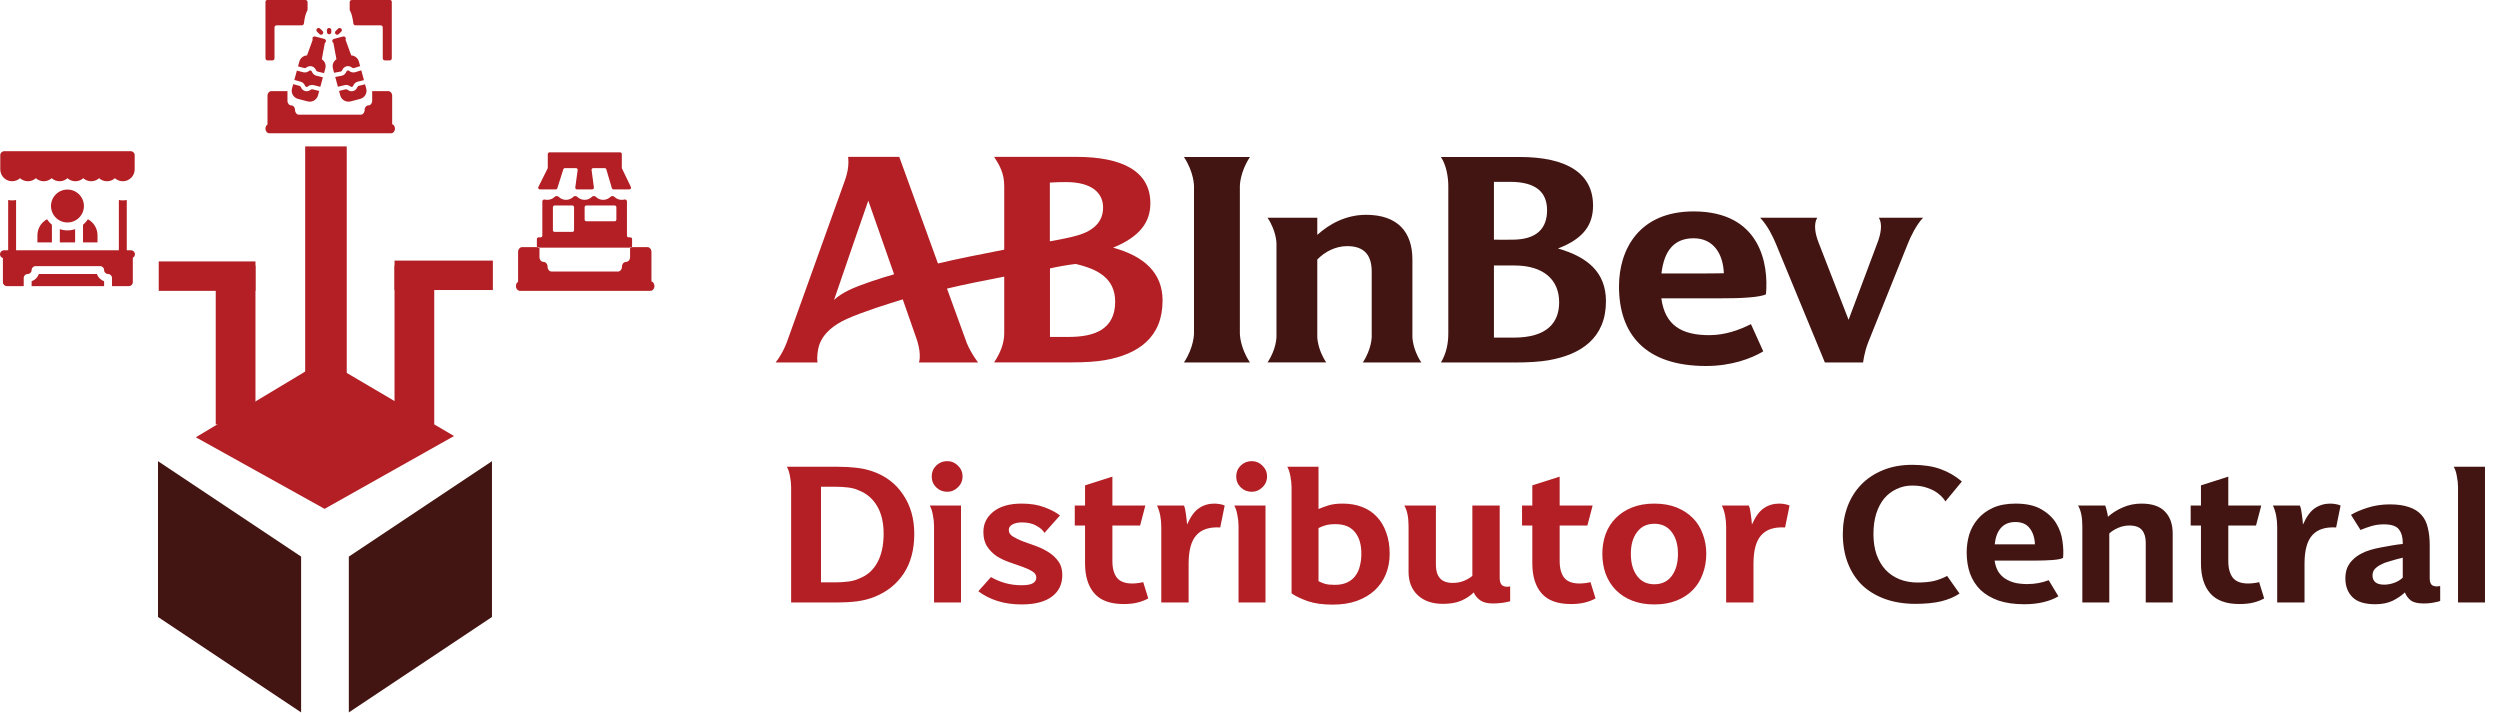 <svg width="361" height="103" viewBox="0 0 361 103" fill="none" xmlns="http://www.w3.org/2000/svg">
<path d="M160.727 35.762C164.656 34.17 166.113 32.019 166.113 29.36C166.113 24.719 162.065 22.653 155.426 22.653H143.553C144.299 23.787 145.01 25.007 145.01 26.836V36.05C141.521 36.744 138.388 37.337 135.441 38.048C132.798 30.765 129.852 22.653 129.852 22.653H122.467C122.586 23.669 122.484 24.753 121.942 26.226L113.676 49.26C113.676 49.26 113.135 50.886 112 52.343H118.047C117.928 51.547 118.081 50.497 118.283 49.853C118.894 48.041 120.536 46.839 122.28 46.059C124.55 45.026 128.497 43.79 130.359 43.231L132.325 48.854C132.325 48.854 133.12 50.971 132.697 52.343H141.233C139.946 50.598 139.505 49.294 139.505 49.26C139.303 48.718 138.184 45.602 136.744 41.673C139.353 41.046 142.08 40.521 145.01 39.945V48.126C145.01 49.701 144.366 51.09 143.553 52.326H154.833C156.679 52.326 158.322 52.224 159.558 52.004C164.403 51.157 167.875 48.685 167.875 43.417C167.891 39.386 165.182 36.981 160.727 35.762ZM122.586 41.893C121.874 42.232 120.96 42.791 120.434 43.316C122.061 38.573 124.296 32.053 125.38 28.97L129.106 39.606C127.226 40.148 124.33 41.063 122.586 41.893ZM151.599 26.362C152.766 26.294 153.19 26.294 153.952 26.294C157.594 26.294 159.288 27.818 159.288 29.969C159.288 32.019 157.932 33.289 155.68 33.967C154.732 34.254 153.157 34.576 151.599 34.847V26.362ZM154.342 48.651H151.615V38.76C152.632 38.523 154.258 38.234 155.325 38.116C158.61 38.878 161.032 40.233 161.032 43.587C161.015 47.499 158.152 48.651 154.342 48.651Z" fill="#B31F24"/>
<path d="M170.958 52.343C172.414 50.158 172.414 48.176 172.414 48.142V26.87C172.414 26.836 172.414 24.871 170.958 22.669H180.493C179.036 24.871 179.036 26.836 179.036 26.87V48.142C179.036 48.176 179.036 50.158 180.493 52.343H170.958Z" fill="#431512"/>
<path d="M277.69 31.443H271.305C271.847 32.324 271.627 33.729 271.068 35.152L266.935 46.178L262.651 35.152C262.074 33.729 261.87 32.324 262.413 31.443H254.165C255.299 32.645 256.011 34.187 256.418 35.152L263.514 52.343H269.035C269.035 52.343 269.17 50.937 269.797 49.362L275.505 35.152C275.894 34.17 276.707 32.476 277.69 31.443Z" fill="#431512"/>
<path d="M255.005 42.502C255.412 38.133 254.209 30.528 244.555 30.528C236.679 30.528 233.783 36.016 233.783 41.367C233.783 48.176 237.492 52.851 246.367 52.851C249.974 52.851 252.887 51.784 254.615 50.734L252.837 46.804C251.161 47.651 249.111 48.396 246.824 48.396C242.861 48.396 240.423 47.007 239.897 43.078H248.468C251.618 43.095 254.175 42.909 255.005 42.502ZM239.914 39.487C240.303 36.117 241.811 34.407 244.555 34.407C247.401 34.407 248.806 36.608 248.925 39.454C248.925 39.454 247.671 39.487 246.045 39.487H239.914Z" fill="#431512"/>
<path d="M196.787 52.343H205.239C203.951 50.412 203.951 48.651 203.951 48.634V37.472C203.951 33.475 201.8 31.019 197.261 31.019C194.365 31.019 191.977 32.324 190.216 33.916V31.443H183.034C184.322 33.391 184.322 35.135 184.322 35.152V48.617C184.322 48.651 184.322 50.395 183.034 52.326H191.502C190.216 50.395 190.216 48.634 190.216 48.617V37.472C191.299 36.354 192.841 35.541 194.535 35.541C197.126 35.541 198.074 36.981 198.074 39.217V48.617C198.074 48.651 198.074 50.395 196.787 52.343Z" fill="#431512"/>
<path d="M218.689 38.336C222.856 38.336 225.142 40.368 225.142 43.654C225.142 46.601 223.38 48.752 218.587 48.752H215.725V38.336H218.689ZM218.062 26.26C221.704 26.26 223.397 27.683 223.397 30.359C223.397 33.018 221.873 34.61 218.367 34.61C217.69 34.61 216.453 34.627 215.725 34.61V26.26H218.062ZM218.825 52.343C220.671 52.343 222.381 52.241 223.617 52.021C228.376 51.191 231.9 48.752 231.9 43.502C231.9 39.284 229.207 37.1 224.972 35.88C228.766 34.441 230.036 32.374 230.036 29.681C230.036 25.041 226.26 22.669 219.452 22.669H208.069C208.866 23.872 209.136 25.616 209.136 26.87V48.142C209.136 49.531 208.882 50.988 208.069 52.343H218.825Z" fill="#431512"/>
<path d="M120.736 84.088C121.333 84.088 121.921 84.051 122.5 83.976C123.097 83.901 123.629 83.752 124.096 83.528C125.216 83.099 126.075 82.343 126.672 81.26C127.288 80.159 127.596 78.759 127.596 77.06C127.596 75.455 127.279 74.12 126.644 73.056C126.009 71.992 125.132 71.245 124.012 70.816C123.601 70.611 123.097 70.471 122.5 70.396C121.921 70.321 121.277 70.284 120.568 70.284H118.552V84.088H120.736ZM120.96 67.4C121.931 67.4 122.817 67.447 123.62 67.54C124.441 67.633 125.188 67.792 125.86 68.016C127.82 68.669 129.332 69.799 130.396 71.404C131.479 72.991 132.02 74.885 132.02 77.088C132.02 79.365 131.516 81.269 130.508 82.8C129.5 84.331 128.091 85.46 126.28 86.188C125.533 86.487 124.693 86.701 123.76 86.832C122.827 86.944 121.856 87 120.848 87H114.24V70.368C114.24 69.845 114.184 69.313 114.072 68.772C113.979 68.212 113.829 67.755 113.624 67.4H120.96ZM134.876 87V75.968C134.876 75.445 134.82 74.913 134.708 74.372C134.615 73.812 134.465 73.355 134.26 73H138.768V87H134.876ZM134.54 68.8C134.54 68.184 134.755 67.661 135.184 67.232C135.632 66.803 136.164 66.588 136.78 66.588C137.377 66.588 137.891 66.803 138.32 67.232C138.768 67.661 138.992 68.184 138.992 68.8C138.992 69.416 138.768 69.939 138.32 70.368C137.891 70.797 137.377 71.012 136.78 71.012C136.164 71.012 135.632 70.797 135.184 70.368C134.755 69.939 134.54 69.416 134.54 68.8ZM147.516 87.28C146.228 87.28 145.062 87.112 144.016 86.776C142.971 86.44 142.056 85.973 141.272 85.376L143.092 83.332C143.746 83.705 144.436 83.995 145.164 84.2C145.911 84.405 146.686 84.508 147.488 84.508C148.272 84.508 148.823 84.415 149.14 84.228C149.476 84.023 149.644 83.752 149.644 83.416C149.644 83.043 149.458 82.744 149.084 82.52C148.711 82.277 148.235 82.053 147.656 81.848C147.096 81.643 146.48 81.428 145.808 81.204C145.155 80.98 144.539 80.691 143.96 80.336C143.4 79.963 142.934 79.496 142.56 78.936C142.187 78.376 142 77.667 142 76.808C142 75.632 142.476 74.661 143.428 73.896C144.399 73.112 145.762 72.72 147.516 72.72C148.804 72.72 149.906 72.897 150.82 73.252C151.735 73.588 152.482 73.98 153.06 74.428L150.82 76.948C150.596 76.556 150.204 76.211 149.644 75.912C149.103 75.595 148.412 75.436 147.572 75.436C146.994 75.436 146.527 75.539 146.172 75.744C145.836 75.931 145.668 76.192 145.668 76.528C145.668 76.901 145.855 77.209 146.228 77.452C146.62 77.695 147.096 77.928 147.656 78.152C148.235 78.357 148.86 78.581 149.532 78.824C150.204 79.067 150.82 79.365 151.38 79.72C151.959 80.075 152.435 80.513 152.808 81.036C153.2 81.559 153.396 82.221 153.396 83.024C153.396 84.368 152.892 85.413 151.884 86.16C150.876 86.907 149.42 87.28 147.516 87.28ZM165.809 86.412C165.38 86.655 164.876 86.851 164.297 87C163.719 87.149 163.037 87.224 162.253 87.224C160.331 87.224 158.921 86.711 158.025 85.684C157.129 84.657 156.681 83.211 156.681 81.344V75.884H155.197V73H156.681V70.088L160.629 68.828V73H165.389L164.633 75.884H160.629V81.008C160.629 82.072 160.853 82.884 161.301 83.444C161.749 83.985 162.477 84.256 163.485 84.256C163.765 84.256 164.045 84.237 164.325 84.2C164.624 84.163 164.876 84.116 165.081 84.06L165.809 86.412ZM176.201 76.164C174.651 76.071 173.503 76.444 172.757 77.284C172.01 78.105 171.637 79.477 171.637 81.4V87H167.689V76.108C167.689 74.895 167.483 73.859 167.073 73H170.965C171.095 73.299 171.189 73.709 171.245 74.232C171.319 74.736 171.375 75.24 171.413 75.744C171.917 74.605 172.486 73.821 173.121 73.392C173.774 72.944 174.511 72.72 175.333 72.72C175.631 72.72 175.921 72.748 176.201 72.804C176.481 72.86 176.695 72.925 176.845 73L176.201 76.164ZM178.845 87V75.968C178.845 75.445 178.789 74.913 178.677 74.372C178.583 73.812 178.434 73.355 178.229 73H182.737V87H178.845ZM178.509 68.8C178.509 68.184 178.723 67.661 179.153 67.232C179.601 66.803 180.133 66.588 180.749 66.588C181.346 66.588 181.859 66.803 182.289 67.232C182.737 67.661 182.961 68.184 182.961 68.8C182.961 69.416 182.737 69.939 182.289 70.368C181.859 70.797 181.346 71.012 180.749 71.012C180.133 71.012 179.601 70.797 179.153 70.368C178.723 69.939 178.509 69.416 178.509 68.8ZM190.393 83.92C190.71 84.088 191.028 84.219 191.345 84.312C191.681 84.405 192.148 84.452 192.745 84.452C193.436 84.452 194.024 84.34 194.509 84.116C194.994 83.892 195.386 83.584 195.685 83.192C196.002 82.781 196.226 82.305 196.357 81.764C196.506 81.204 196.581 80.597 196.581 79.944C196.581 78.6 196.264 77.555 195.629 76.808C195.013 76.061 194.089 75.688 192.857 75.688C192.278 75.688 191.793 75.744 191.401 75.856C191.028 75.968 190.692 76.099 190.393 76.248V83.92ZM190.393 67.4V73.504C190.822 73.317 191.308 73.14 191.849 72.972C192.39 72.804 193.072 72.72 193.893 72.72C194.92 72.72 195.844 72.879 196.665 73.196C197.505 73.513 198.214 73.98 198.793 74.596C199.39 75.212 199.848 75.977 200.165 76.892C200.501 77.788 200.669 78.815 200.669 79.972C200.669 81.036 200.482 82.025 200.109 82.94C199.736 83.836 199.194 84.611 198.485 85.264C197.794 85.899 196.936 86.403 195.909 86.776C194.901 87.131 193.744 87.308 192.437 87.308C191.018 87.308 189.814 87.14 188.825 86.804C187.836 86.449 187.061 86.076 186.501 85.684V70.368C186.501 69.845 186.445 69.313 186.333 68.772C186.24 68.212 186.09 67.755 185.885 67.4H190.393ZM216.556 83.472C216.556 84.013 216.696 84.377 216.976 84.564C217.256 84.732 217.62 84.769 218.068 84.676V86.832C217.863 86.888 217.639 86.935 217.396 86.972C217.153 87.028 216.883 87.065 216.584 87.084C216.285 87.121 215.949 87.14 215.576 87.14C214.792 87.14 214.185 86.991 213.756 86.692C213.327 86.393 213.009 86.011 212.804 85.544C212.319 86.029 211.712 86.431 210.984 86.748C210.275 87.047 209.397 87.196 208.352 87.196C206.821 87.196 205.608 86.776 204.712 85.936C203.835 85.096 203.396 83.976 203.396 82.576V75.968C203.396 74.68 203.191 73.691 202.78 73H207.344V81.596C207.344 82.417 207.54 83.052 207.932 83.5C208.324 83.948 208.94 84.172 209.78 84.172C210.359 84.172 210.881 84.079 211.348 83.892C211.815 83.705 212.235 83.463 212.608 83.164V73H216.556V83.472ZM230.395 86.412C229.966 86.655 229.462 86.851 228.883 87C228.305 87.149 227.623 87.224 226.839 87.224C224.917 87.224 223.507 86.711 222.611 85.684C221.715 84.657 221.267 83.211 221.267 81.344V75.884H219.783V73H221.267V70.088L225.215 68.828V73H229.975L229.219 75.884H225.215V81.008C225.215 82.072 225.439 82.884 225.887 83.444C226.335 83.985 227.063 84.256 228.071 84.256C228.351 84.256 228.631 84.237 228.911 84.2C229.21 84.163 229.462 84.116 229.667 84.06L230.395 86.412ZM238.882 87.28C237.669 87.28 236.596 87.093 235.662 86.72C234.729 86.347 233.945 85.833 233.31 85.18C232.676 84.527 232.19 83.752 231.854 82.856C231.537 81.96 231.378 80.999 231.378 79.972C231.378 78.945 231.537 77.993 231.854 77.116C232.19 76.22 232.676 75.455 233.31 74.82C233.945 74.167 234.729 73.653 235.662 73.28C236.596 72.907 237.669 72.72 238.882 72.72C240.096 72.72 241.169 72.907 242.102 73.28C243.036 73.653 243.82 74.167 244.454 74.82C245.089 75.455 245.565 76.22 245.882 77.116C246.218 77.993 246.386 78.945 246.386 79.972C246.386 80.999 246.218 81.96 245.882 82.856C245.565 83.752 245.089 84.527 244.454 85.18C243.82 85.833 243.036 86.347 242.102 86.72C241.169 87.093 240.096 87.28 238.882 87.28ZM238.882 75.632C237.818 75.632 236.988 76.033 236.39 76.836C235.793 77.62 235.494 78.665 235.494 79.972C235.494 81.297 235.793 82.361 236.39 83.164C236.988 83.967 237.818 84.368 238.882 84.368C239.965 84.368 240.805 83.967 241.402 83.164C242 82.361 242.298 81.297 242.298 79.972C242.298 78.665 242 77.62 241.402 76.836C240.805 76.033 239.965 75.632 238.882 75.632ZM257.767 76.164C256.218 76.071 255.07 76.444 254.323 77.284C253.576 78.105 253.203 79.477 253.203 81.4V87H249.255V76.108C249.255 74.895 249.05 73.859 248.639 73H252.531C252.662 73.299 252.755 73.709 252.811 74.232C252.886 74.736 252.942 75.24 252.979 75.744C253.483 74.605 254.052 73.821 254.687 73.392C255.34 72.944 256.078 72.72 256.899 72.72C257.198 72.72 257.487 72.748 257.767 72.804C258.047 72.86 258.262 72.925 258.411 73L257.767 76.164Z" fill="#B31F24"/>
<path d="M282.958 85.712C282.23 86.197 281.343 86.571 280.298 86.832C279.271 87.075 278.03 87.196 276.574 87.196C274.968 87.196 273.512 86.963 272.206 86.496C270.918 86.029 269.816 85.367 268.902 84.508C268.006 83.631 267.315 82.567 266.83 81.316C266.344 80.065 266.102 78.665 266.102 77.116C266.102 75.697 266.326 74.381 266.774 73.168C267.222 71.955 267.875 70.9 268.734 70.004C269.592 69.108 270.638 68.408 271.87 67.904C273.12 67.381 274.539 67.12 276.126 67.12C277.712 67.12 279.075 67.325 280.214 67.736C281.352 68.147 282.379 68.744 283.294 69.528L280.914 72.412C280.895 72.356 280.792 72.207 280.606 71.964C280.419 71.721 280.139 71.46 279.766 71.18C279.392 70.9 278.907 70.657 278.31 70.452C277.712 70.228 276.984 70.116 276.126 70.116C275.304 70.116 274.548 70.284 273.858 70.62C273.167 70.937 272.57 71.395 272.066 71.992C271.58 72.589 271.198 73.327 270.918 74.204C270.656 75.063 270.526 76.033 270.526 77.116C270.526 78.217 270.675 79.207 270.974 80.084C271.291 80.943 271.72 81.671 272.262 82.268C272.822 82.865 273.494 83.323 274.278 83.64C275.062 83.957 275.93 84.116 276.882 84.116C277.796 84.116 278.59 84.041 279.262 83.892C279.934 83.724 280.568 83.481 281.166 83.164L282.958 85.712ZM297.904 80.56C297.642 80.709 297.129 80.812 296.364 80.868C295.598 80.924 294.702 80.952 293.676 80.952H288.02C288.113 81.568 288.29 82.1 288.552 82.548C288.832 82.977 289.177 83.323 289.588 83.584C290.017 83.845 290.493 84.041 291.016 84.172C291.557 84.284 292.136 84.34 292.752 84.34C293.834 84.34 294.861 84.153 295.832 83.78L297.232 86.104C296.653 86.459 295.944 86.739 295.104 86.944C294.264 87.149 293.33 87.252 292.304 87.252C290.866 87.252 289.625 87.075 288.58 86.72C287.534 86.347 286.666 85.833 285.976 85.18C285.304 84.508 284.8 83.715 284.464 82.8C284.146 81.885 283.988 80.877 283.988 79.776C283.988 78.899 284.109 78.04 284.352 77.2C284.613 76.36 285.024 75.613 285.584 74.96C286.144 74.288 286.872 73.747 287.768 73.336C288.664 72.925 289.756 72.72 291.044 72.72C292.612 72.72 293.862 73 294.796 73.56C295.729 74.101 296.438 74.773 296.924 75.576C297.409 76.379 297.708 77.237 297.82 78.152C297.95 79.048 297.978 79.851 297.904 80.56ZM293.844 78.6C293.806 77.648 293.554 76.873 293.088 76.276C292.64 75.679 291.949 75.38 291.016 75.38C290.138 75.38 289.448 75.66 288.944 76.22C288.44 76.78 288.141 77.573 288.048 78.6H293.844ZM300.689 87V75.968C300.689 74.68 300.483 73.691 300.073 73H303.993C304.086 73.243 304.161 73.495 304.217 73.756C304.291 74.017 304.347 74.307 304.385 74.624C304.982 74.083 305.691 73.635 306.513 73.28C307.353 72.907 308.258 72.72 309.229 72.72C310.759 72.72 311.889 73.103 312.617 73.868C313.363 74.633 313.737 75.688 313.737 77.032V87H309.845V78.348C309.845 77.583 309.667 76.985 309.313 76.556C308.958 76.108 308.342 75.884 307.465 75.884C306.923 75.884 306.391 75.996 305.869 76.22C305.346 76.444 304.917 76.715 304.581 77.032V87H300.689ZM326.946 86.412C326.517 86.655 326.013 86.851 325.434 87C324.855 87.149 324.174 87.224 323.39 87.224C321.467 87.224 320.058 86.711 319.162 85.684C318.266 84.657 317.818 83.211 317.818 81.344V75.884H316.334V73H317.818V70.088L321.766 68.828V73H326.526L325.77 75.884H321.766V81.008C321.766 82.072 321.99 82.884 322.438 83.444C322.886 83.985 323.614 84.256 324.622 84.256C324.902 84.256 325.182 84.237 325.462 84.2C325.761 84.163 326.013 84.116 326.218 84.06L326.946 86.412ZM337.337 76.164C335.788 76.071 334.64 76.444 333.893 77.284C333.147 78.105 332.773 79.477 332.773 81.4V87H328.825V76.108C328.825 74.895 328.62 73.859 328.209 73H332.101C332.232 73.299 332.325 73.709 332.381 74.232C332.456 74.736 332.512 75.24 332.549 75.744C333.053 74.605 333.623 73.821 334.257 73.392C334.911 72.944 335.648 72.72 336.469 72.72C336.768 72.72 337.057 72.748 337.337 72.804C337.617 72.86 337.832 72.925 337.981 73L337.337 76.164ZM346.959 80.532C346.66 80.607 346.361 80.681 346.063 80.756C345.783 80.831 345.493 80.915 345.195 81.008C344.915 81.083 344.644 81.167 344.383 81.26C343.785 81.503 343.337 81.764 343.039 82.044C342.74 82.305 342.591 82.66 342.591 83.108C342.591 83.5 342.721 83.817 342.983 84.06C343.263 84.303 343.692 84.424 344.271 84.424C344.737 84.424 345.213 84.34 345.699 84.172C346.203 83.985 346.623 83.733 346.959 83.416V80.532ZM350.851 83.528C350.851 84.069 351 84.415 351.299 84.564C351.597 84.695 351.952 84.713 352.363 84.62V86.776C352.176 86.851 351.971 86.907 351.747 86.944C351.523 87 351.261 87.047 350.963 87.084C350.683 87.121 350.347 87.14 349.955 87.14C349.115 87.14 348.499 86.991 348.107 86.692C347.715 86.375 347.435 85.992 347.267 85.544C346.8 85.992 346.212 86.393 345.503 86.748C344.793 87.084 343.953 87.252 342.983 87.252C341.489 87.252 340.397 86.916 339.707 86.244C339.016 85.553 338.671 84.648 338.671 83.528C338.671 82.931 338.764 82.408 338.951 81.96C339.156 81.512 339.427 81.129 339.763 80.812C340.099 80.476 340.481 80.196 340.911 79.972C341.359 79.729 341.816 79.543 342.283 79.412C342.768 79.263 343.281 79.141 343.823 79.048C344.383 78.936 344.896 78.843 345.363 78.768C345.904 78.675 346.436 78.6 346.959 78.544V78.376C346.959 77.555 346.772 76.911 346.399 76.444C346.044 75.959 345.316 75.716 344.215 75.716C343.58 75.716 342.983 75.8 342.423 75.968C341.863 76.136 341.34 76.323 340.855 76.528L339.483 74.344C340.099 73.971 340.901 73.625 341.891 73.308C342.899 72.991 343.963 72.832 345.083 72.832C346.203 72.832 347.127 72.963 347.855 73.224C348.601 73.467 349.199 73.84 349.647 74.344C350.095 74.829 350.403 75.445 350.571 76.192C350.757 76.92 350.851 77.769 350.851 78.74V83.528ZM354.939 87V70.368C354.939 69.845 354.883 69.313 354.771 68.772C354.677 68.212 354.528 67.755 354.323 67.4H358.831V87H354.939Z" fill="#431512"/>
<path d="M50.371 80.374V102.872L71.039 89.092V66.594L50.371 80.374Z" fill="#431512"/>
<path d="M46.869 73.477L65.562 62.963L46.869 51.969L28.281 63.143L46.869 73.477Z" fill="#B31F24"/>
<path d="M22.814 66.594V89.092L43.481 102.872V80.374L22.814 66.594Z" fill="#431512"/>
<path d="M62.705 38.347H56.97V61.289H62.705V38.347Z" fill="#B31F24"/>
<path d="M50.069 21.141H44.069V61.289H50.069V21.141Z" fill="#B31F24"/>
<path d="M36.889 38.347H31.153V61.289H36.889V38.347Z" fill="#B31F24"/>
<path d="M36.89 37.75H22.92V42H36.89V37.75Z" fill="#B31F24"/>
<path d="M71.17 37.63H56.97V41.88H71.17V37.63Z" fill="#B31F24"/>
<g clip-path="url(#clip0_4561_1626)">
<path d="M8.639 33.09V35.001H10.846V33.09C10.499 33.205 10.128 33.267 9.742 33.267C9.357 33.267 8.986 33.205 8.639 33.09Z" fill="#B31F24"/>
<path d="M6.789 31.659C5.965 32.103 5.403 32.974 5.403 33.973V35.001H7.496V32.455C7.222 32.227 6.983 31.959 6.789 31.659Z" fill="#B31F24"/>
<path d="M14.08 33.973C14.08 32.974 13.519 32.103 12.695 31.659C12.5 31.959 12.261 32.227 11.987 32.455V35.001H14.08V33.973Z" fill="#B31F24"/>
<path d="M13.988 39.567H5.61C5.438 40.053 5.052 40.439 4.566 40.611V41.317H15.032V40.611C14.546 40.439 14.16 40.053 13.988 39.567Z" fill="#B31F24"/>
<path d="M9.742 32.125C11.054 32.125 12.118 31.061 12.118 29.749C12.118 28.436 11.054 27.372 9.742 27.372C8.429 27.372 7.365 28.436 7.365 29.749C7.365 31.061 8.429 32.125 9.742 32.125Z" fill="#B31F24"/>
<path d="M18.914 36.142H18.609H0.99H0.571C0.256 36.142 0 36.398 0 36.713C0 36.975 0.177 37.196 0.419 37.263V40.747C0.419 41.062 0.674 41.317 0.99 41.317H3.425V40.138C3.425 39.823 3.681 39.567 3.996 39.567C4.311 39.567 4.567 39.311 4.567 38.996C4.567 38.681 4.822 38.426 5.138 38.426H14.461C14.776 38.426 15.032 38.681 15.032 38.996C15.032 39.311 15.288 39.567 15.603 39.567C15.918 39.567 16.174 39.823 16.174 40.138V41.317H18.609C18.924 41.317 19.18 41.062 19.18 40.747V37.218C19.361 37.122 19.485 36.932 19.485 36.713C19.485 36.398 19.229 36.142 18.914 36.142Z" fill="#B31F24"/>
<path d="M17.163 28.879V36.624H18.305V28.88C18.12 28.918 17.929 28.937 17.734 28.937C17.541 28.937 17.349 28.918 17.163 28.879Z" fill="#B31F24"/>
<path d="M1.752 26.172C2.19 26.172 2.59 26.006 2.893 25.734C3.196 26.006 3.597 26.172 4.035 26.172C4.473 26.172 4.873 26.006 5.177 25.734C5.48 26.006 5.88 26.172 6.318 26.172C6.756 26.172 7.157 26.006 7.46 25.734C7.763 26.006 8.163 26.172 8.601 26.172C9.04 26.172 9.44 26.006 9.743 25.734C10.046 26.006 10.446 26.172 10.885 26.172C11.323 26.172 11.723 26.006 12.026 25.734C12.33 26.006 12.73 26.172 13.168 26.172C13.606 26.172 14.007 26.006 14.31 25.734C14.613 26.006 15.013 26.172 15.451 26.172C15.89 26.172 16.29 26.006 16.593 25.734C16.896 26.006 17.296 26.172 17.735 26.172C18.679 26.172 19.447 25.404 19.447 24.459V22.404C19.447 22.089 19.192 21.834 18.876 21.834H0.61C0.295 21.834 0.039 22.089 0.039 22.404V24.459C0.039 25.404 0.807 26.172 1.752 26.172Z" fill="#B31F24"/>
<path d="M1.18 28.88V36.624H2.321V28.879C2.135 28.918 1.944 28.937 1.751 28.937C1.555 28.937 1.364 28.918 1.18 28.88Z" fill="#B31F24"/>
</g>
<path d="M38.881 19.242H39.173H56.081H56.483C56.786 19.242 57.031 18.942 57.031 18.572C57.031 18.263 56.861 18.004 56.629 17.926V13.832C56.629 13.462 56.384 13.161 56.081 13.161H53.744V14.547C53.744 14.918 53.499 15.218 53.196 15.218C52.894 15.218 52.649 15.519 52.649 15.889C52.649 16.259 52.403 16.559 52.101 16.559H43.154C42.851 16.559 42.606 16.259 42.606 15.889C42.606 15.519 42.36 15.218 42.058 15.218C41.756 15.218 41.51 14.918 41.51 14.547V13.161H39.173C38.871 13.161 38.626 13.462 38.626 13.832V17.978C38.452 18.091 38.333 18.314 38.333 18.572C38.333 18.942 38.578 19.242 38.881 19.242Z" fill="#B31F24"/>
<path fill-rule="evenodd" clip-rule="evenodd" d="M38.637 8.725C38.469 8.725 38.333 8.588 38.333 8.421V0.254C38.333 0.114 38.447 0.001 38.587 0.001H38.84C38.841 0.001 38.841 0 38.841 0C38.841 0 38.841 0 38.841 0H39.639H44.109C44.277 0 44.413 0.136 44.413 0.304V1.378C44.413 1.442 44.393 1.504 44.36 1.558C44.15 1.911 43.98 2.565 43.886 3.382C43.868 3.538 43.737 3.658 43.58 3.658H39.943C39.775 3.658 39.639 3.794 39.639 3.962V8.421C39.639 8.588 39.503 8.725 39.335 8.725H38.637Z" fill="#B31F24"/>
<path fill-rule="evenodd" clip-rule="evenodd" d="M56.271 8.725C56.439 8.725 56.575 8.588 56.575 8.421V0.254C56.575 0.114 56.462 0.001 56.321 0.001H56.068C56.068 0.001 56.068 0 56.068 0C56.068 0 56.067 0 56.067 0H55.269H50.799C50.631 0 50.495 0.136 50.495 0.304V1.378C50.495 1.442 50.516 1.504 50.548 1.558C50.758 1.911 50.928 2.565 51.022 3.382C51.04 3.538 51.171 3.658 51.328 3.658H54.965C55.133 3.658 55.269 3.794 55.269 3.962V8.421C55.269 8.588 55.405 8.725 55.573 8.725H56.271Z" fill="#B31F24"/>
<path d="M45.684 10.934C45.379 10.854 45.143 10.639 45.036 10.347C45.005 10.261 44.942 10.2 44.864 10.18C44.786 10.159 44.701 10.181 44.63 10.239C44.389 10.441 44.076 10.51 43.771 10.43L42.871 10.195L42.503 11.549L43.401 11.793C43.706 11.874 43.941 12.088 44.048 12.38C44.079 12.465 44.142 12.526 44.22 12.547C44.298 12.567 44.383 12.546 44.453 12.487C44.694 12.286 45.007 12.217 45.312 12.297L46.255 12.538L46.628 11.166L45.69 10.935C45.688 10.935 45.686 10.935 45.684 10.934Z" fill="#B31F24"/>
<path d="M45.149 12.899C45.043 12.872 44.947 12.893 44.863 12.963C44.635 13.152 44.334 13.222 44.056 13.149C43.778 13.076 43.553 12.867 43.452 12.591C43.415 12.489 43.342 12.423 43.236 12.395C43.235 12.395 43.234 12.394 43.234 12.394L42.339 12.151L42.164 12.793C42.079 13.105 42.123 13.432 42.288 13.713C42.453 13.994 42.718 14.195 43.035 14.278L44.407 14.64C44.514 14.668 44.62 14.682 44.726 14.682C45.27 14.682 45.769 14.324 45.916 13.783L46.091 13.14L45.151 12.9C45.151 12.9 45.15 12.9 45.149 12.899Z" fill="#B31F24"/>
<path d="M46.836 5.62L45.512 5.271C45.343 5.226 45.169 5.325 45.124 5.491C45.101 5.576 45.116 5.662 45.158 5.732L44.337 7.996C43.819 8.027 43.365 8.38 43.226 8.893L43.035 9.593L43.934 9.827C44.041 9.855 44.137 9.834 44.221 9.764C44.449 9.574 44.75 9.504 45.028 9.578C45.305 9.651 45.531 9.86 45.632 10.136C45.669 10.237 45.74 10.303 45.846 10.331L46.792 10.563L46.977 9.882C47.117 9.369 46.903 8.841 46.47 8.558L46.908 6.194C46.981 6.154 47.037 6.087 47.06 6.002C47.105 5.836 47.005 5.665 46.836 5.62Z" fill="#B31F24"/>
<path d="M50.599 12.487C50.669 12.546 50.754 12.567 50.833 12.547C50.91 12.526 50.973 12.466 51.004 12.38C51.111 12.087 51.347 11.873 51.653 11.793C51.655 11.792 51.657 11.791 51.659 11.791L52.556 11.574L52.169 10.152L51.296 10.425C51.291 10.427 51.286 10.428 51.282 10.429C50.977 10.51 50.663 10.441 50.422 10.24C50.352 10.181 50.266 10.159 50.188 10.18C50.11 10.2 50.048 10.261 50.017 10.347C49.91 10.639 49.673 10.854 49.368 10.934C49.36 10.936 49.352 10.938 49.344 10.94L48.409 11.111L48.795 12.528L49.742 12.297C50.047 12.217 50.358 12.287 50.599 12.487Z" fill="#B31F24"/>
<path d="M49.419 10.136C49.52 9.86 49.745 9.651 50.023 9.578C50.3 9.504 50.602 9.574 50.83 9.764C50.912 9.832 51.006 9.854 51.11 9.828L52.004 9.549L51.825 8.893C51.685 8.38 51.232 8.027 50.714 7.996L49.892 5.732C49.935 5.662 49.95 5.576 49.927 5.491C49.881 5.325 49.708 5.226 49.539 5.271L48.214 5.62C48.045 5.665 47.945 5.836 47.99 6.002C48.013 6.087 48.07 6.154 48.142 6.194L48.581 8.559C48.148 8.841 47.934 9.369 48.074 9.882L48.243 10.506L49.213 10.329C49.314 10.3 49.383 10.235 49.419 10.136Z" fill="#B31F24"/>
<path d="M52.885 12.793L52.717 12.176L51.811 12.395C51.706 12.424 51.634 12.489 51.597 12.59C51.497 12.867 51.271 13.076 50.993 13.149C50.716 13.222 50.414 13.152 50.187 12.963C50.103 12.893 50.006 12.871 49.9 12.899C49.898 12.9 49.896 12.9 49.894 12.901L48.956 13.13L49.134 13.782C49.281 14.323 49.78 14.682 50.324 14.681C50.429 14.681 50.536 14.668 50.642 14.64L52.014 14.278C52.331 14.194 52.596 13.994 52.761 13.712C52.926 13.431 52.97 13.105 52.885 12.793Z" fill="#B31F24"/>
<path d="M47.528 4.04C47.353 4.04 47.211 4.18 47.211 4.352V4.641C47.211 4.813 47.353 4.952 47.528 4.952C47.702 4.952 47.844 4.813 47.844 4.641V4.352C47.844 4.18 47.702 4.04 47.528 4.04Z" fill="#B31F24"/>
<path d="M46.137 4.925C46.199 4.986 46.28 5.017 46.361 5.017C46.442 5.017 46.523 4.986 46.585 4.925C46.709 4.804 46.709 4.606 46.585 4.484L46.227 4.132C46.103 4.01 45.903 4.01 45.779 4.132C45.656 4.253 45.656 4.451 45.779 4.572L46.137 4.925Z" fill="#B31F24"/>
<path d="M48.691 5.017C48.772 5.017 48.853 4.986 48.914 4.925L49.273 4.572C49.396 4.451 49.396 4.253 49.273 4.132C49.149 4.01 48.949 4.01 48.825 4.132L48.467 4.484C48.343 4.606 48.343 4.804 48.467 4.925C48.529 4.986 48.61 5.017 48.691 5.017Z" fill="#B31F24"/>
<path fill-rule="evenodd" clip-rule="evenodd" d="M80.247 27.347C80.353 27.347 80.447 27.279 80.479 27.178L81.344 24.448C81.376 24.347 81.47 24.278 81.576 24.278H83.173C83.32 24.278 83.433 24.408 83.414 24.554L83.07 27.071C83.05 27.217 83.163 27.347 83.31 27.347H85.519C85.666 27.347 85.779 27.218 85.76 27.072L85.424 24.553C85.404 24.408 85.518 24.278 85.665 24.278H87.321C87.429 24.278 87.524 24.349 87.554 24.453L88.353 27.173C88.384 27.276 88.479 27.347 88.587 27.347H90.88C91.059 27.347 91.176 27.16 91.099 26.999L89.815 24.328C89.799 24.295 89.791 24.259 89.791 24.223V22.243C89.791 22.109 89.683 22 89.548 22H79.342C79.208 22 79.099 22.109 79.099 22.243V24.221C79.099 24.259 79.09 24.296 79.073 24.33L77.74 26.996C77.659 27.157 77.776 27.347 77.957 27.347H80.247ZM77.541 27.393H77.54L77.541 27.391V27.393ZM89.776 28.858C89.362 28.858 88.989 28.69 88.718 28.418C88.578 28.276 88.298 28.276 88.157 28.417C87.885 28.69 87.511 28.858 87.097 28.858C86.683 28.858 86.308 28.689 86.036 28.417C85.895 28.276 85.615 28.276 85.475 28.417C85.203 28.69 84.828 28.858 84.413 28.858C83.999 28.858 83.624 28.69 83.353 28.417C83.212 28.276 82.932 28.276 82.791 28.417C82.519 28.69 82.144 28.858 81.729 28.858C81.315 28.858 80.94 28.69 80.668 28.417C80.527 28.276 80.247 28.276 80.105 28.416C79.831 28.689 79.452 28.858 79.037 28.858C78.913 28.858 78.795 28.843 78.68 28.814C78.504 28.771 78.312 28.889 78.312 29.07V34.032C78.312 34.166 78.203 34.275 78.069 34.275H77.768C77.634 34.275 77.525 34.384 77.525 34.518V35.52C77.525 35.583 77.549 35.641 77.589 35.684H75.399C75.075 35.684 74.813 35.996 74.813 36.381V40.688C74.627 40.804 74.5 41.036 74.5 41.303C74.5 41.688 74.762 42 75.086 42H75.399H93.484H93.914C94.238 42 94.5 41.688 94.5 41.303C94.5 40.983 94.318 40.714 94.07 40.633V36.381C94.07 35.996 93.808 35.684 93.484 35.684H91.209C91.249 35.641 91.273 35.583 91.273 35.52V34.518C91.273 34.384 91.164 34.275 91.03 34.275H90.775C90.641 34.275 90.532 34.166 90.532 34.032V29.068C90.532 28.881 90.327 28.762 90.147 28.81C90.029 28.841 89.906 28.858 89.776 28.858ZM90.984 35.763V35.684H91.209C91.165 35.733 91.101 35.763 91.03 35.763H90.984ZM90.984 35.763V37.123C90.984 37.508 90.722 37.82 90.398 37.82C90.075 37.82 89.812 38.133 89.812 38.517C89.812 38.901 89.55 39.213 89.226 39.213H79.656C79.333 39.213 79.07 38.901 79.07 38.517C79.07 38.133 78.808 37.82 78.484 37.82C78.161 37.82 77.899 37.508 77.899 37.123V35.763H90.984ZM77.899 35.763H77.768C77.697 35.763 77.633 35.733 77.589 35.684H77.899V35.763ZM84.421 29.915C84.421 29.78 84.53 29.672 84.664 29.672H88.762C88.896 29.672 89.004 29.78 89.004 29.915V31.707C89.004 31.841 88.896 31.95 88.762 31.95H84.664C84.53 31.95 84.421 31.841 84.421 31.707V29.915ZM79.839 29.915C79.839 29.78 79.948 29.672 80.082 29.672H82.651C82.786 29.672 82.894 29.78 82.894 29.915V33.242C82.894 33.376 82.786 33.484 82.651 33.484H80.082C79.948 33.484 79.839 33.376 79.839 33.242V29.915Z" fill="#B31F24"/>
<defs>
<clipPath id="clip0_4561_1626">
<rect width="19.485" height="19.484" fill="white" transform="translate(0 21.834)"/>
</clipPath>
</defs>
</svg>
